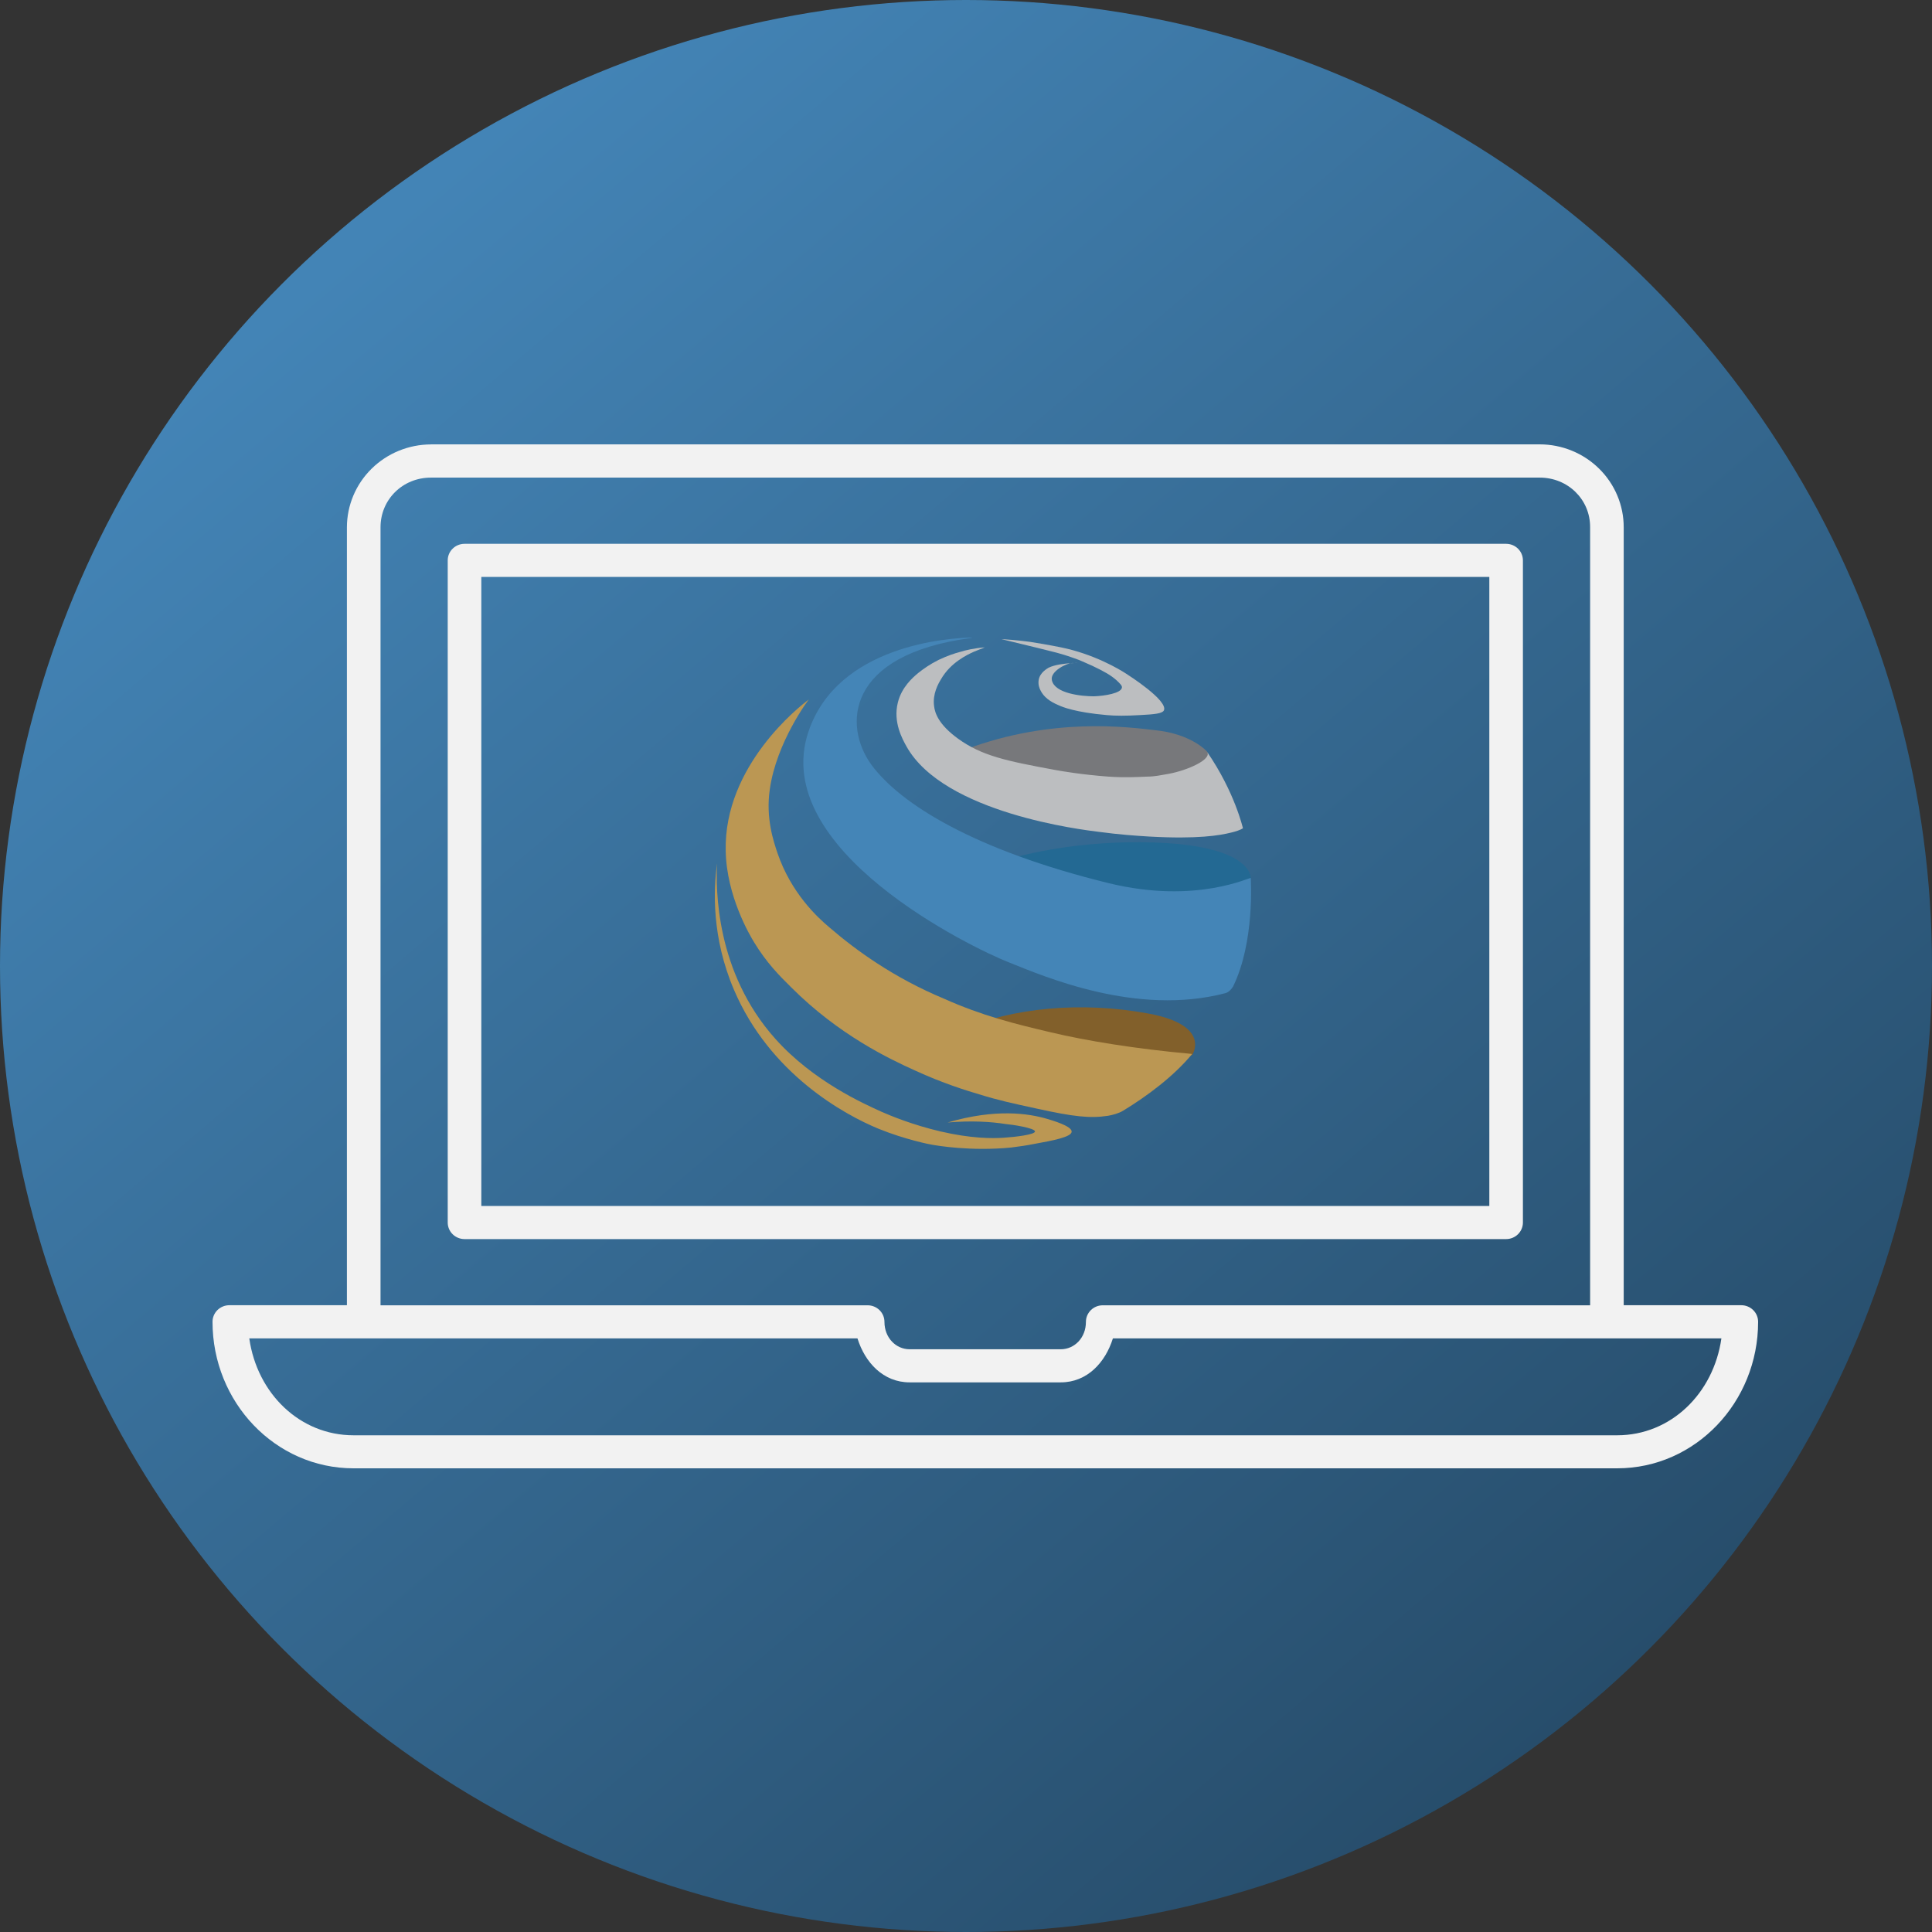 <svg width="100" height="100" viewBox="0 0 100 100" fill="none" xmlns="http://www.w3.org/2000/svg">
<rect x="0" y="0" width="100" height="100" fill="#333333" stroke="none"/>
<circle cx="50" cy="50" r="50" fill="url(#paint0_linear_2035_853)"/>
<path d="M61.715 54.591C61.715 54.591 62.717 53.071 59.455 52.463C55.96 51.814 52.421 52.158 49.693 53.314C46.965 54.49 46.197 54.125 46.197 54.125C46.197 54.125 47.86 53.395 52.869 54.733C56.365 55.666 60.031 55.483 60.628 55.22C61.224 54.956 61.715 54.591 61.715 54.591Z" fill="#82602B"/>
<path d="M42.955 48.023C42.295 47.475 40.952 46.218 40.248 44.171C40.035 43.542 39.63 42.346 39.843 40.866C40.184 38.413 41.868 36.183 41.868 36.203C41.399 36.548 37.456 39.63 37.563 44.049C37.605 46.381 38.82 48.428 39.033 48.773C39.673 49.827 40.334 50.496 40.952 51.104C43.424 53.578 46.046 54.814 47.346 55.402C48.796 56.071 50.053 56.457 50.672 56.639C51.716 56.963 52.398 57.105 53.698 57.389C55.553 57.795 56.405 57.896 57.343 57.754C57.578 57.714 57.897 57.633 58.132 57.49C59.368 56.74 60.754 55.706 61.691 54.571V54.551C58.75 54.287 56.192 53.862 54.402 53.436C52.505 52.99 50.863 52.584 48.86 51.692C46.238 50.597 44.298 49.178 42.955 48.023Z" fill="#BB9753"/>
<path d="M47.879 46.32C47.218 46.745 47.858 47.698 48.54 47.333C48.689 47.252 48.86 47.171 48.988 47.09C50.544 46.299 53.698 45.63 57.279 46.299C60.69 46.948 62.374 46.908 63.525 46.522C64.207 46.279 64.74 45.488 64.74 45.488C64.74 45.488 64.91 44.069 60.967 43.684C57.919 43.4 52.142 43.644 47.879 46.32Z" fill="#236993"/>
<path d="M62.544 39.346C62.608 39.184 62.565 39.021 62.458 38.879C62.139 38.555 61.307 37.967 59.879 37.805C58.344 37.623 54.465 37.116 50.01 38.778C49.435 39.001 50.373 39.792 50.948 39.609L50.373 39.751C50.373 39.751 49.328 39.609 52.739 39.853C55.51 40.055 58.515 40.866 60.071 40.704C61.456 40.562 62.266 40.055 62.544 39.346Z" fill="#77787B"/>
<path d="M49.051 58.099C51.545 57.369 53.25 57.632 54.209 57.916C54.401 57.977 55.51 58.281 55.467 58.585C55.446 58.849 54.529 59.031 53.506 59.214C53.101 59.295 52.803 59.335 52.334 59.396C50.245 59.599 48.497 59.295 48.262 59.254C48.113 59.234 46.813 58.97 45.47 58.423C43.701 57.693 39.843 55.585 37.988 51.226C36.837 48.529 36.923 46.076 37.114 44.698C37.051 45.995 37.029 50.313 40.141 53.78C42.102 55.97 44.703 57.126 45.641 57.551C46.109 57.754 47.218 58.22 48.689 58.565C50.266 58.93 51.332 58.93 51.95 58.889C52.568 58.849 53.57 58.727 53.57 58.565C53.57 58.382 52.334 58.2 52.056 58.18C51.289 58.058 50.287 57.997 49.051 58.099Z" fill="#BB9753"/>
<path d="M54.274 34.561C54.211 34.602 53.827 34.805 53.763 35.19C53.72 35.433 53.806 35.636 53.848 35.717C54.019 36.082 54.36 36.325 54.807 36.508C54.978 36.589 55.66 36.873 57.301 37.014C57.727 37.055 58.303 37.055 58.985 37.014C59.774 36.974 60.157 36.933 60.243 36.771C60.477 36.264 58.41 34.947 58.282 34.865C57.941 34.642 56.619 33.852 54.914 33.507C54.317 33.385 53.592 33.264 53.315 33.223C53.251 33.223 52.633 33.122 51.844 33.081C51.802 33.081 53.614 33.507 54.402 33.71C54.743 33.791 55.17 33.913 55.617 34.075C55.916 34.176 56.108 34.277 56.534 34.46C57.173 34.764 57.493 34.947 57.791 35.21C57.983 35.392 58.09 35.494 58.069 35.595C58.026 35.879 57.195 36.021 56.619 36.041C55.98 36.041 54.594 35.899 54.445 35.21C54.338 34.744 55.234 34.318 55.489 34.318C56.363 34.338 54.935 34.237 54.274 34.561Z" fill="#BCBEC0"/>
<path d="M60.477 40.056C60.114 40.116 59.773 40.197 59.39 40.197C58.835 40.218 58.26 40.258 57.365 40.197C56 40.096 54.935 39.913 54.615 39.853C52.078 39.386 50.821 39.123 49.585 38.231C48.583 37.501 48.391 36.913 48.348 36.548C48.263 35.92 48.561 35.392 48.711 35.149C49.201 34.298 50.053 33.892 50.416 33.73C50.65 33.629 50.842 33.568 50.97 33.507C50.437 33.548 49.989 33.649 49.67 33.75C49.435 33.811 49.052 33.933 48.583 34.156C48.135 34.379 47.794 34.622 47.538 34.825C47.24 35.068 46.664 35.575 46.472 36.366C46.217 37.379 46.707 38.251 46.92 38.636C48.86 42.103 56.064 42.955 56.874 43.056C57.919 43.198 58.814 43.259 59.475 43.299C62.011 43.441 63.141 43.238 63.717 43.096C63.972 43.036 64.207 42.955 64.335 42.873C64.335 42.873 63.908 40.988 62.48 38.92C62.736 39.305 61.478 39.873 60.477 40.056Z" fill="#BCBEC0"/>
<path d="M57.386 45.712C50.437 44.009 46.6 41.616 45.108 39.589C43.637 37.582 43.765 33.872 50.288 33.02C50.309 33.02 50.309 33 50.288 33C49.115 33.02 43.36 33.385 41.847 37.866C39.779 43.988 50.352 49.077 52.206 49.807C54.082 50.557 58.835 52.605 63.418 51.408C63.588 51.368 63.738 51.206 63.823 51.064C64.953 48.753 64.739 45.549 64.739 45.448C64.739 45.367 61.947 46.827 57.386 45.712Z" fill="#4485B7"/>
<path d="M22.304 23.003C21.152 23.006 20.048 23.458 19.233 24.261C18.418 25.064 17.959 26.152 17.956 27.288V67.558H11.87C11.639 67.558 11.418 67.649 11.255 67.809C11.092 67.97 11 68.188 11 68.415C11 72.574 14.243 76 18.299 76H83.704C87.76 76 91 72.574 91 68.415C91 68.188 90.908 67.97 90.745 67.809C90.582 67.649 90.361 67.558 90.13 67.558H84.043V27.291C84.044 26.154 83.586 25.063 82.771 24.259C81.956 23.454 80.85 23.001 79.696 23H22.304V23.003ZM22.304 24.721H79.696C81.156 24.721 82.311 25.855 82.304 27.288V67.562H57.077C56.846 67.562 56.625 67.652 56.462 67.813C56.299 67.974 56.207 68.192 56.207 68.419C56.207 69.247 55.612 69.838 54.903 69.838H47.084C46.376 69.838 45.779 69.247 45.779 68.419C45.779 68.192 45.688 67.974 45.524 67.813C45.361 67.652 45.14 67.562 44.91 67.562H19.696V27.291C19.696 25.852 20.843 24.721 22.304 24.721ZM24.044 28.148C23.813 28.148 23.592 28.238 23.429 28.399C23.265 28.559 23.174 28.777 23.174 29.005V63.278C23.174 63.505 23.265 63.723 23.429 63.884C23.592 64.044 23.813 64.135 24.044 64.135H77.957C78.187 64.135 78.408 64.044 78.571 63.884C78.734 63.723 78.826 63.505 78.826 63.278V29.005C78.826 28.777 78.734 28.559 78.571 28.399C78.408 28.238 78.187 28.148 77.957 28.148H24.044ZM24.913 29.861H77.087V62.421H24.913V29.861ZM12.903 69.276H44.383C44.774 70.525 45.715 71.551 47.084 71.551H54.903C56.273 71.551 57.212 70.523 57.603 69.276H89.099C88.692 72.127 86.484 74.29 83.704 74.29H18.299C15.52 74.29 13.308 72.127 12.903 69.276Z" fill="#F2F2F2"/>
<defs>
<linearGradient id="paint0_linear_2035_853" x1="14" y1="16.5" x2="78" y2="92" gradientUnits="userSpaceOnUse">
<stop stop-color="#4384B6"/>
<stop offset="1" stop-color="#274D6B"/>
</linearGradient>
</defs>
</svg>
